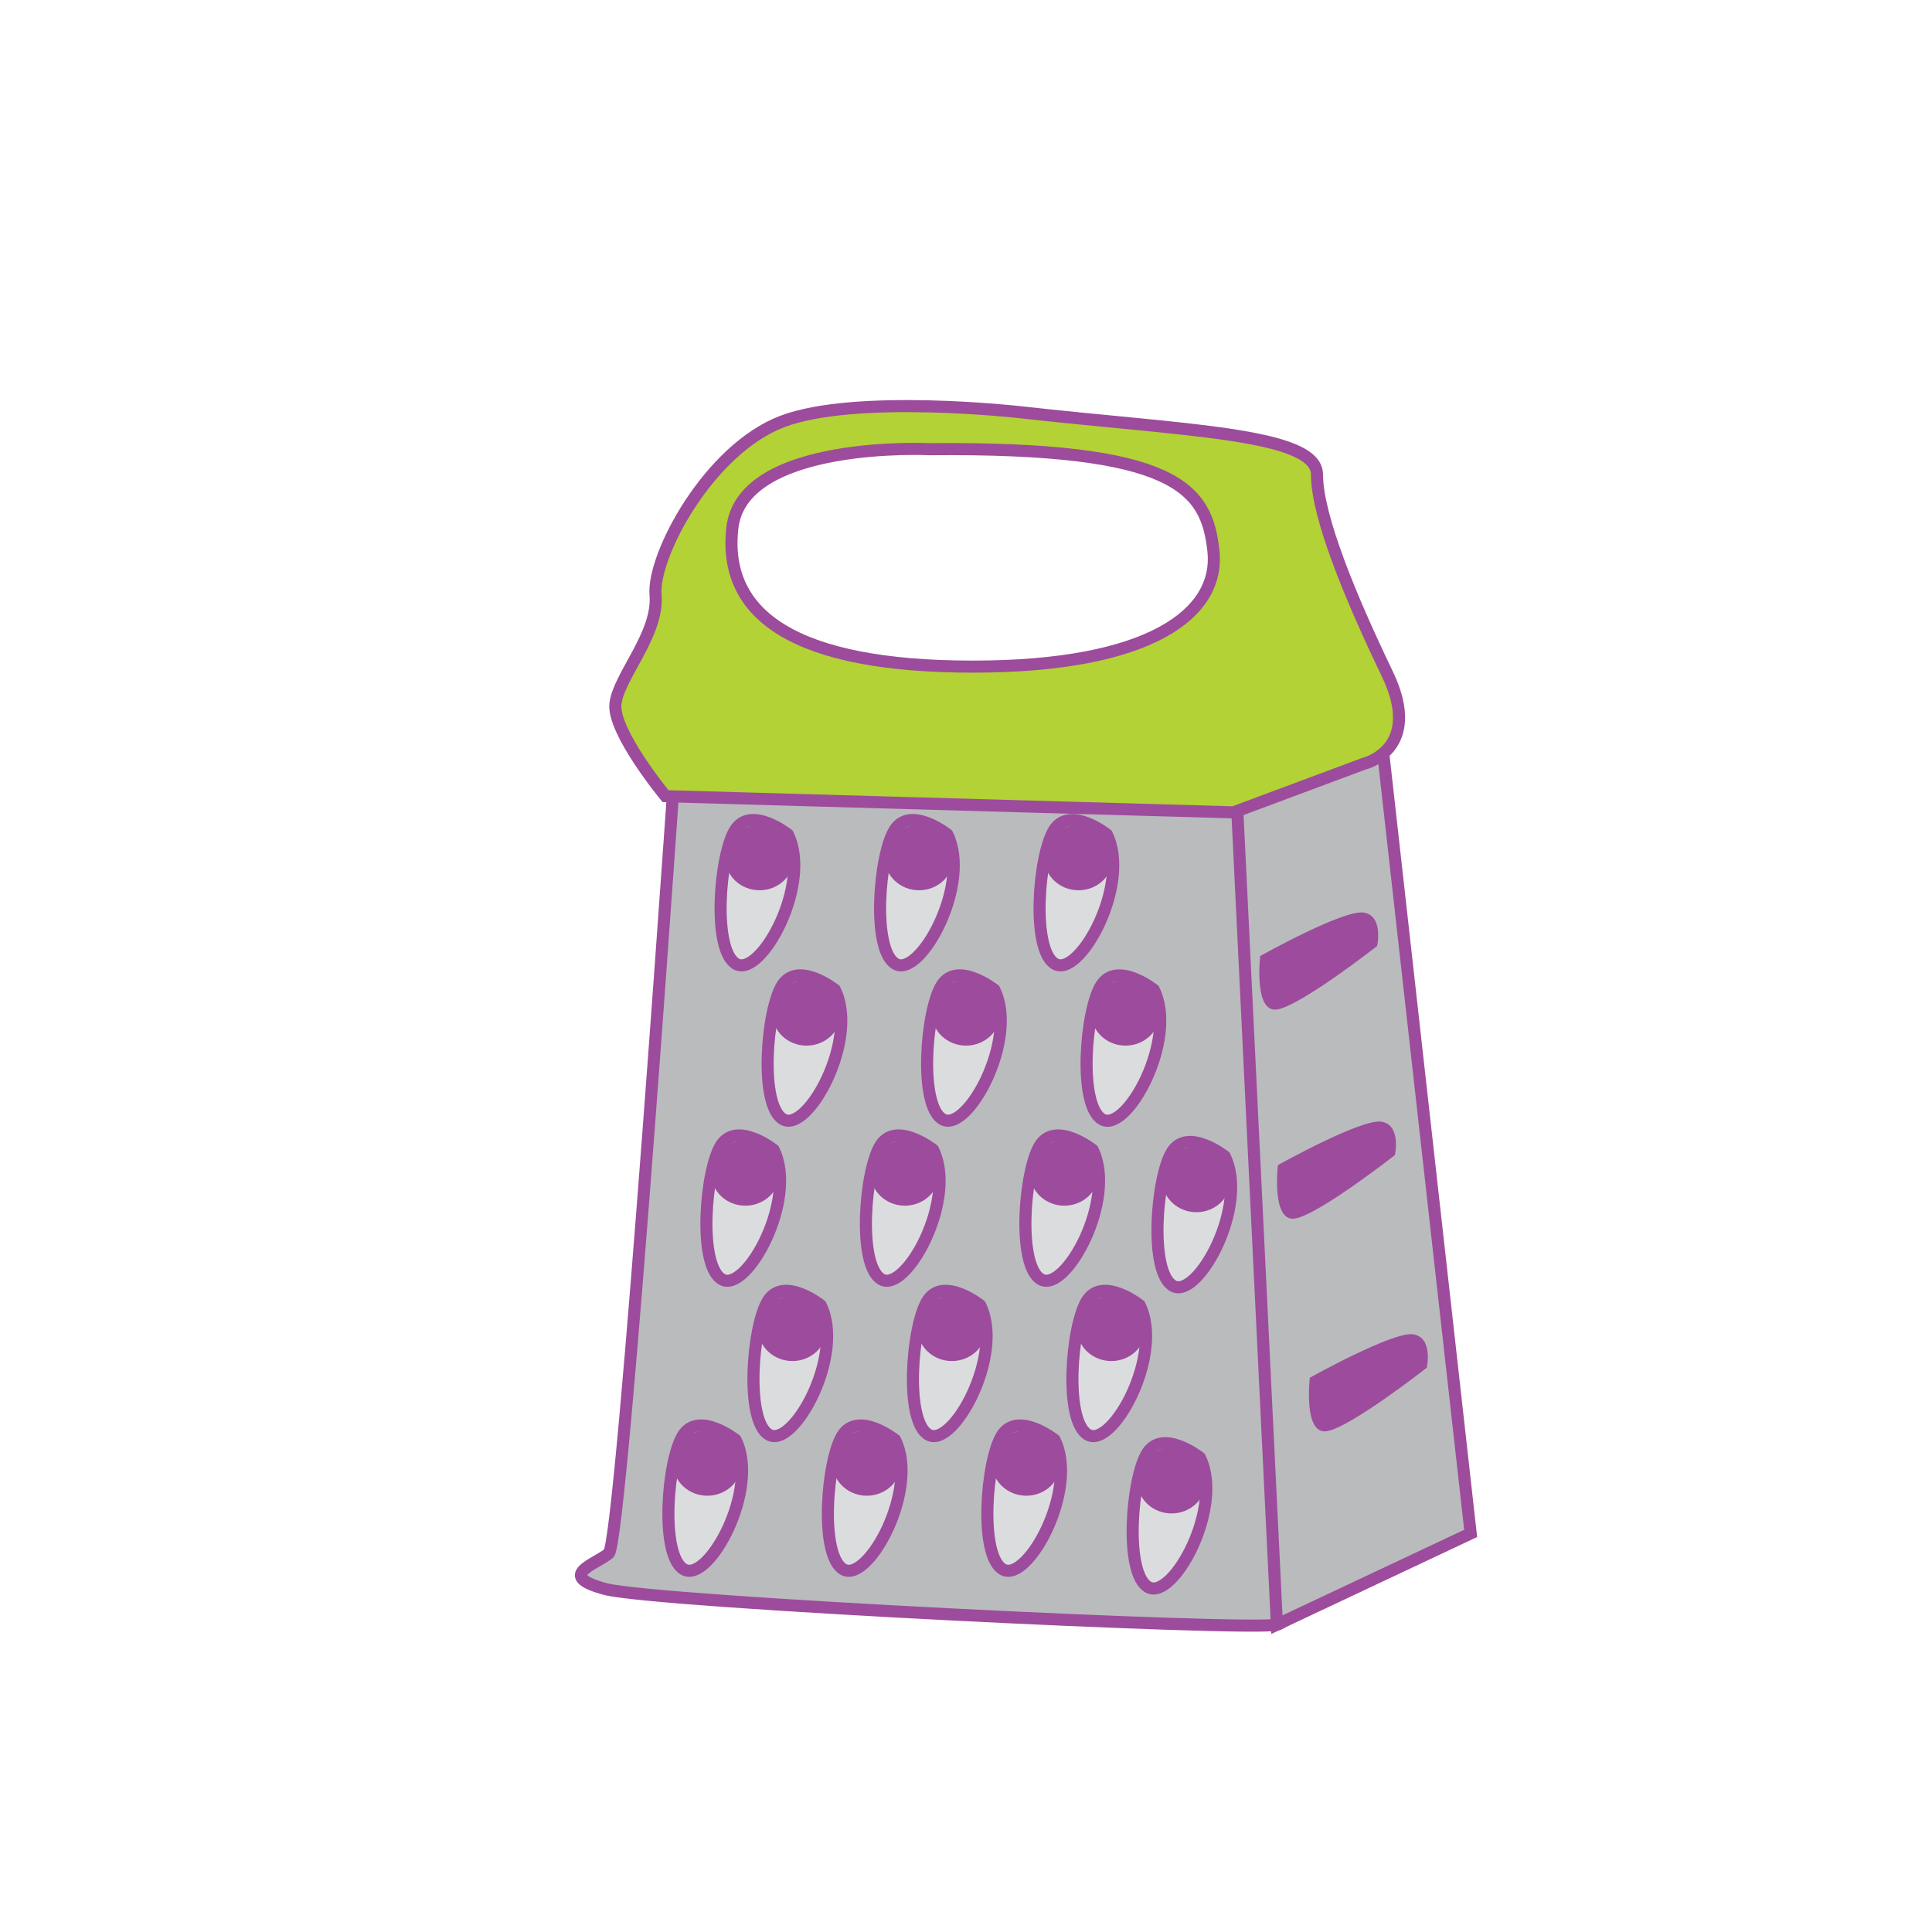 <svg id="word" xmlns="http://www.w3.org/2000/svg" viewBox="0 0 160 160"><defs><style>.cls-1{fill:#b9bbbd;}.cls-1,.cls-2,.cls-4{stroke:#9d4b9c;}.cls-2{fill:#b2d235;}.cls-3{fill:#9d4b9c;}.cls-4{fill:#dbdcdd;}</style></defs><path class="cls-1" d="M56.226,58.608s-4.7,69.119-5.81,70.041-4.427,1.843-.277,2.949,53.4,3.5,55.609,2.949.655-5.809.378-9.864-3.975-64.048-3.975-64.048Z"/><polygon class="cls-1" points="114.048 57.871 121.794 126.99 105.748 134.547 102.151 60.635 114.048 57.871"/><path class="cls-2" d="M114.878,55.782c-3.043-6.323-5.81-13.028-5.81-16.477S98,35.665,84.445,34.132c0,0-13.556-1.533-19.643.767S54.012,46.011,54.289,49.268s-3.043,6.7-3.32,9.005,4.15,7.663,4.15,7.663l47.032,1.341,10.79-4.023S117.921,62.1,114.878,55.782Zm-34.306-.575c-14.663,0-20.75-4.215-19.92-11.495S76.975,37.2,76.975,37.2c20.473-.192,22.963,3.257,23.516,8.43S95.235,55.207,80.572,55.207Z"/><path class="cls-3" d="M104.365,79.174s-.554,4.7,1.383,4.426,8.3-5.256,8.3-5.256.553-2.49-1.107-2.767S104.365,79.174,104.365,79.174Z"/><path class="cls-4" d="M65.241,69.1s-3.055-2.407-4.352-.37-1.944,10,.093,11.109S67.277,73.173,65.241,69.1Z"/><ellipse class="cls-3" cx="62.903" cy="71.02" rx="2.847" ry="2.708"/><path class="cls-4" d="M78.448,69.1s-3.055-2.407-4.351-.37-1.944,10,.093,11.109S80.485,73.173,78.448,69.1Z"/><ellipse class="cls-3" cx="76.111" cy="71.02" rx="2.847" ry="2.708"/><path class="cls-4" d="M91.656,69.1s-3.055-2.407-4.351-.37-1.944,10,.092,11.109S93.692,73.173,91.656,69.1Z"/><ellipse class="cls-3" cx="89.318" cy="71.02" rx="2.847" ry="2.708"/><path class="cls-4" d="M69.135,81.965s-3.055-2.407-4.351-.37-1.944,10,.092,11.109S71.171,86.039,69.135,81.965Z"/><ellipse class="cls-3" cx="66.797" cy="83.886" rx="2.847" ry="2.708"/><path class="cls-4" d="M82.342,81.965s-3.055-2.407-4.351-.37-1.944,10,.093,11.109S84.379,86.039,82.342,81.965Z"/><ellipse class="cls-3" cx="80.005" cy="83.886" rx="2.847" ry="2.708"/><path class="cls-4" d="M95.55,81.965S92.5,79.558,91.2,81.6s-1.944,10,.092,11.109S97.586,86.039,95.55,81.965Z"/><ellipse class="cls-3" cx="93.212" cy="83.886" rx="2.847" ry="2.708"/><path class="cls-4" d="M64.067,95.221s-3.055-2.407-4.352-.37-1.944,10,.093,11.109S66.1,99.294,64.067,95.221Z"/><ellipse class="cls-3" cx="61.729" cy="97.142" rx="2.847" ry="2.708"/><path class="cls-4" d="M77.274,95.221s-3.055-2.407-4.351-.37-1.944,10,.093,11.109S79.311,99.294,77.274,95.221Z"/><ellipse class="cls-3" cx="74.937" cy="97.142" rx="2.847" ry="2.708"/><path class="cls-4" d="M90.482,95.221s-3.055-2.407-4.351-.37-1.944,10,.092,11.109S92.518,99.294,90.482,95.221Z"/><ellipse class="cls-3" cx="88.144" cy="97.142" rx="2.847" ry="2.708"/><path class="cls-4" d="M67.961,108.087s-3.055-2.407-4.351-.37-1.944,10,.092,11.109S70,112.16,67.961,108.087Z"/><ellipse class="cls-3" cx="65.623" cy="110.008" rx="2.847" ry="2.708"/><path class="cls-4" d="M81.168,108.087s-3.055-2.407-4.351-.37-1.944,10,.093,11.109S83.205,112.16,81.168,108.087Z"/><ellipse class="cls-3" cx="78.831" cy="110.008" rx="2.847" ry="2.708"/><path class="cls-4" d="M94.376,108.087s-3.055-2.407-4.351-.37-1.944,10,.092,11.109S96.412,112.16,94.376,108.087Z"/><ellipse class="cls-3" cx="92.038" cy="110.008" rx="2.847" ry="2.708"/><path class="cls-4" d="M60.917,119.24s-3.055-2.407-4.351-.37-1.944,10,.092,11.109S62.953,123.313,60.917,119.24Z"/><ellipse class="cls-3" cx="58.579" cy="121.161" rx="2.847" ry="2.708"/><path class="cls-4" d="M74.124,119.24s-3.055-2.407-4.351-.37-1.944,10,.093,11.109S76.161,123.313,74.124,119.24Z"/><ellipse class="cls-3" cx="71.787" cy="121.161" rx="2.847" ry="2.708"/><path class="cls-4" d="M87.332,119.24s-3.055-2.407-4.351-.37-1.944,10,.092,11.109S89.368,123.313,87.332,119.24Z"/><ellipse class="cls-3" cx="84.994" cy="121.161" rx="2.847" ry="2.708"/><path class="cls-4" d="M101.42,95.76s-3.055-2.407-4.351-.37-1.944,10,.092,11.109S103.457,99.833,101.42,95.76Z"/><ellipse class="cls-3" cx="99.082" cy="97.681" rx="2.847" ry="2.708"/><path class="cls-4" d="M99.365,120.708s-3.055-2.407-4.351-.371-1.944,10,.093,11.109S101.4,124.781,99.365,120.708Z"/><ellipse class="cls-3" cx="97.028" cy="122.629" rx="2.847" ry="2.708"/><path class="cls-3" d="M105.832,96.49s-.553,4.7,1.384,4.427,8.3-5.257,8.3-5.257.554-2.49-1.106-2.766S105.832,96.49,105.832,96.49Z"/><path class="cls-3" d="M108.474,114.1s-.554,4.7,1.383,4.427,8.3-5.257,8.3-5.257.553-2.49-1.107-2.766S108.474,114.1,108.474,114.1Z"/></svg>